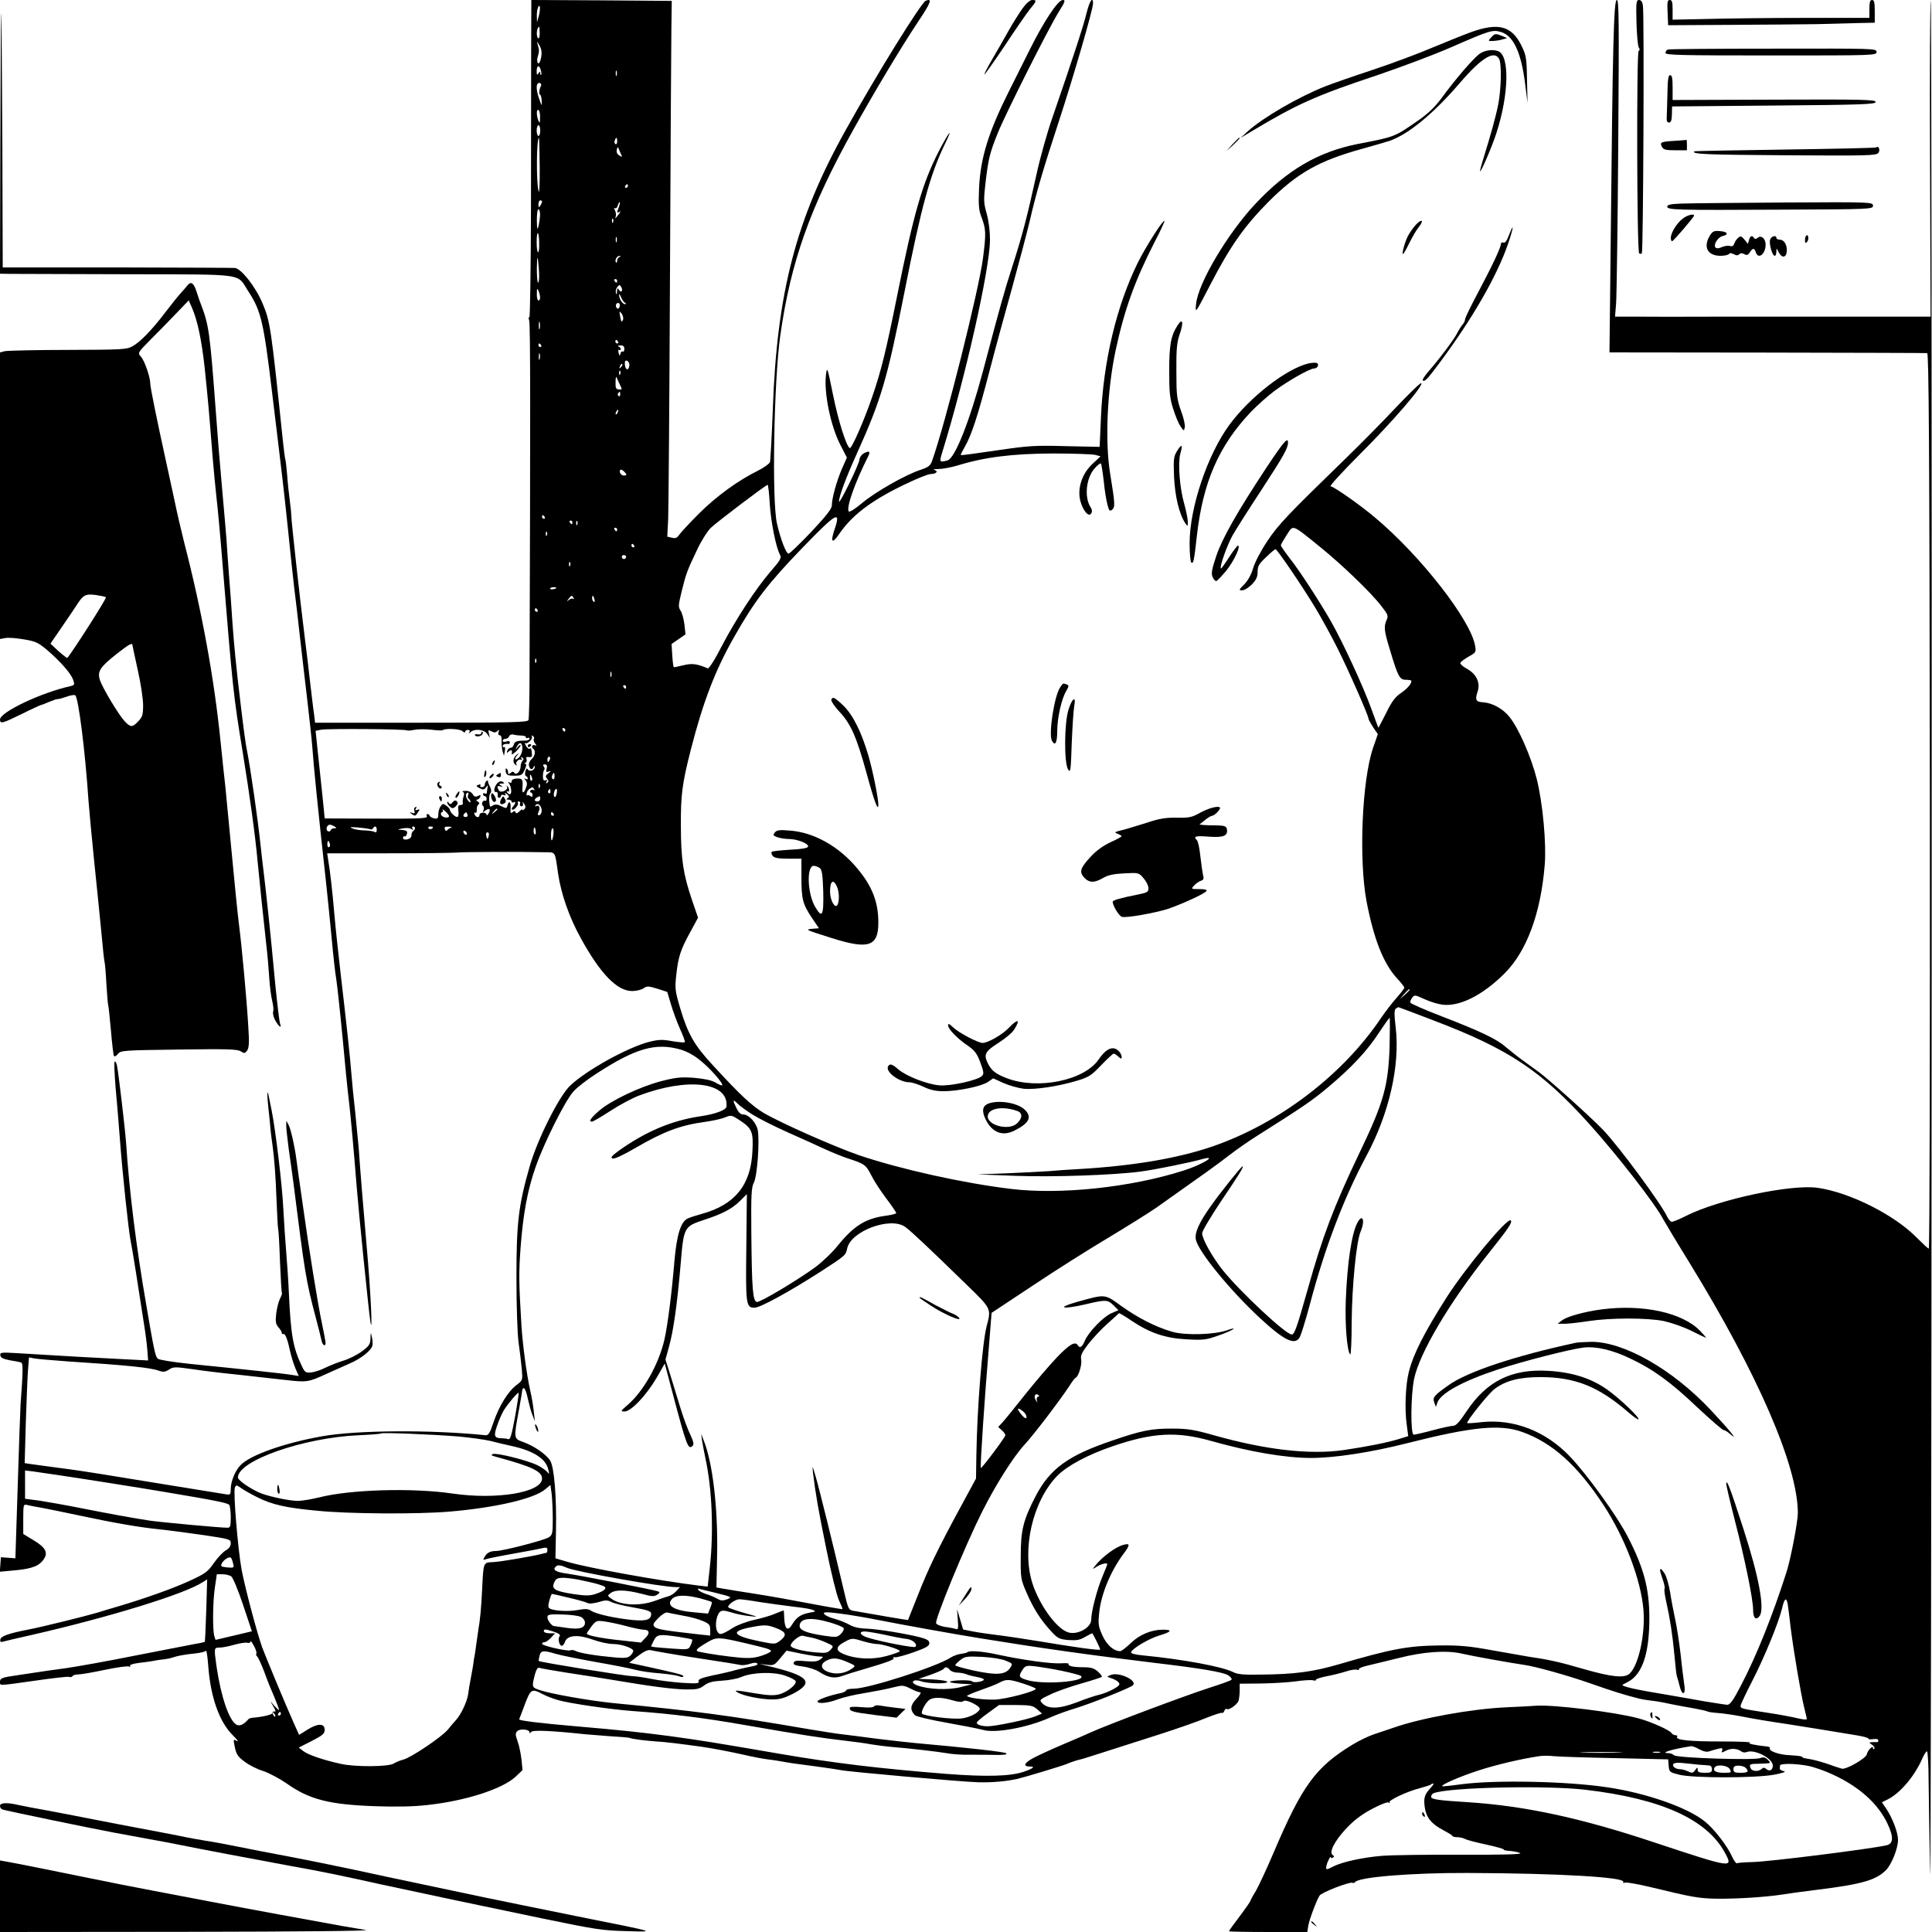 <?xml version="1.0" standalone="no"?>
<!DOCTYPE svg PUBLIC "-//W3C//DTD SVG 20010904//EN"
 "http://www.w3.org/TR/2001/REC-SVG-20010904/DTD/svg10.dtd">
<svg version="1.0" xmlns="http://www.w3.org/2000/svg"
 width="1080pt" height="1080pt" viewBox="0 0 1080 1080"
 preserveAspectRatio="xMidYMid meet">
<g transform="translate(0,1080) scale(0.1,-0.1)"
fill="#000000" stroke="none">
<path d="M2 10038 l-2 -768 58 -1 c31 0 325 -1 653 -2 682 -2 609 8 680 -100
68 -105 83 -169 129 -553 63 -518 69 -574 90 -774 11 -113 27 -257 34 -320 8
-63 22 -182 31 -265 9 -82 28 -241 41 -353 13 -112 27 -238 30 -280 8 -109 27
-305 79 -777 8 -77 22 -212 30 -300 8 -88 19 -187 25 -220 5 -33 21 -179 35
-325 13 -146 29 -303 35 -350 9 -73 28 -282 44 -485 10 -129 67 -693 76 -750
15 -100 2 170 -20 415 -20 228 -36 423 -45 555 -4 44 -13 136 -20 205 -8 69
-17 159 -20 200 -7 94 -29 296 -60 560 -13 113 -29 261 -35 330 -10 120 -24
249 -36 317 l-5 33 338 0 c186 0 358 2 383 4 41 4 356 5 493 2 65 -1 58 10 77
-121 17 -114 63 -245 127 -360 110 -200 203 -295 287 -295 23 0 51 7 63 15 20
14 27 13 78 -2 l55 -18 21 -70 c11 -38 34 -100 51 -138 17 -37 29 -70 26 -73
-3 -3 -35 0 -71 6 -54 10 -76 9 -128 -4 -120 -31 -347 -156 -441 -244 -62 -58
-184 -301 -227 -452 -63 -220 -74 -317 -74 -620 0 -163 5 -312 12 -365 7 -49
15 -117 18 -150 5 -60 5 -61 -29 -87 -48 -36 -98 -117 -129 -208 -20 -61 -29
-75 -45 -73 -302 31 -719 29 -914 -6 -210 -37 -405 -106 -457 -163 -29 -31
-53 -90 -53 -131 0 -30 -3 -34 -22 -31 -13 2 -149 24 -303 49 -154 25 -334 54
-400 65 -66 11 -174 27 -240 35 -66 9 -135 18 -154 21 l-33 5 6 217 c4 119 9
252 12 295 l6 79 32 -6 c17 -3 99 -10 181 -16 339 -22 465 -35 512 -52 26 -9
36 -8 58 6 24 16 33 16 133 2 59 -9 175 -23 257 -31 83 -9 200 -22 260 -29
120 -14 128 -13 230 34 39 17 97 43 130 58 63 27 121 73 127 101 2 9 1 30 -3
46 -6 29 -7 29 -8 -7 -1 -33 -7 -42 -49 -73 -26 -19 -72 -42 -102 -51 -30 -9
-75 -27 -100 -39 -25 -13 -61 -25 -80 -27 -31 -3 -36 1 -51 32 -51 106 -63
174 -74 410 -3 69 -10 172 -15 230 -5 58 -12 166 -16 240 -6 131 -43 439 -65
550 -6 30 -13 66 -16 79 -10 54 -11 9 -2 -69 5 -47 10 -92 10 -100 0 -8 6 -60
14 -115 8 -55 17 -179 20 -275 4 -96 8 -177 10 -180 2 -3 7 -84 10 -180 4 -96
9 -177 11 -179 2 -2 -3 -16 -11 -31 -8 -16 -17 -53 -21 -83 -5 -44 -3 -58 12
-76 11 -12 19 -26 19 -31 0 -6 4 -9 9 -7 11 3 24 -31 38 -98 6 -27 19 -69 29
-93 l19 -44 -37 6 c-39 7 -284 33 -573 62 -93 10 -171 22 -178 29 -14 13 -21
46 -66 310 -54 313 -93 622 -111 895 -6 82 -42 389 -51 433 -3 15 -9 25 -13
23 -4 -3 -1 -67 5 -143 7 -76 18 -205 24 -288 15 -200 48 -508 60 -570 10 -47
42 -252 75 -467 9 -53 17 -121 19 -150 l4 -53 -137 7 c-128 6 -389 21 -599 34
-87 5 -93 4 -90 -13 2 -13 17 -20 53 -27 28 -4 56 -10 62 -12 13 -3 12 -45 -2
-234 -2 -30 -9 -236 -16 -458 l-13 -403 -41 3 -40 3 -3 -41 -3 -40 87 8 c95 9
135 25 160 64 24 36 7 65 -60 105 l-56 34 0 83 c0 82 1 84 22 79 13 -3 52 -11
88 -17 36 -7 126 -25 200 -41 202 -43 334 -66 450 -78 58 -6 171 -21 253 -33
141 -21 147 -23 147 -45 0 -16 -10 -30 -28 -40 -16 -9 -46 -41 -67 -71 -33
-48 -48 -59 -133 -98 -93 -43 -247 -98 -402 -144 -41 -12 -95 -28 -120 -36
-64 -19 -315 -81 -380 -93 -109 -21 -155 -37 -158 -55 -3 -13 1 -17 15 -13 10
3 81 20 158 37 437 100 860 230 959 296 l24 15 -5 -173 c-3 -95 -7 -174 -8
-176 -1 -1 -24 -7 -51 -11 -27 -5 -175 -34 -329 -64 -154 -31 -332 -63 -395
-72 -63 -8 -142 -20 -175 -25 -33 -5 -78 -12 -100 -15 -84 -12 -95 -16 -95
-36 0 -23 -15 -24 197 6 97 14 182 24 190 21 7 -3 15 -1 18 4 4 6 19 10 34 10
16 0 83 12 150 26 67 14 126 22 133 18 6 -4 8 -3 5 3 -4 7 16 13 56 18 34 4
71 9 82 12 11 2 34 6 50 7 17 2 37 6 45 9 28 10 75 19 130 24 30 3 58 10 61
15 4 5 9 -32 13 -84 13 -177 63 -316 139 -390 23 -23 33 -36 21 -30 -20 11
-21 10 -11 -36 8 -39 17 -53 56 -81 25 -19 71 -42 102 -51 30 -10 88 -40 129
-68 129 -92 240 -120 501 -129 114 -4 215 -2 290 7 211 23 416 89 490 157 l40
38 -6 60 c-4 33 -13 79 -22 102 -12 34 -13 44 -2 55 14 16 69 12 69 -6 0 -7 3
-6 9 2 7 12 109 8 306 -13 22 -2 85 -7 140 -11 55 -3 102 -7 105 -9 9 -6 92
-16 150 -20 45 -2 141 -14 255 -30 57 -8 160 -28 236 -45 47 -11 105 -22 130
-25 24 -3 55 -7 69 -10 48 -9 87 -15 206 -30 65 -9 126 -18 134 -20 28 -8 680
-66 768 -68 81 -2 156 5 220 19 36 8 252 73 277 84 20 9 60 22 80 26 10 2 46
14 428 136 103 33 224 75 268 94 45 18 85 31 89 29 5 -3 11 2 14 11 4 9 9 14
13 11 10 -11 61 25 67 47 3 12 6 37 6 57 l0 37 118 1 c64 1 152 6 195 12 42 6
86 9 97 6 11 -3 18 -2 16 2 -3 4 23 13 57 20 34 6 84 19 110 27 26 9 55 13 63
10 8 -3 13 -2 10 3 -3 4 20 14 52 21 31 7 107 26 169 41 141 36 269 45 355 25
60 -14 279 -53 343 -62 66 -9 243 -58 377 -105 125 -44 193 -65 273 -85 11 -3
38 -7 60 -10 22 -2 72 -10 110 -19 39 -8 99 -19 135 -25 36 -7 69 -14 74 -17
4 -3 32 -7 60 -9 28 -2 85 -10 126 -18 76 -15 147 -27 275 -46 78 -12 286 -46
382 -62 34 -6 61 -14 58 -18 -2 -3 9 -4 26 -2 17 3 29 0 29 -7 0 -6 -3 -10 -7
-10 -5 1 -17 1 -27 0 -20 -1 -20 -1 0 -15 10 -8 16 -18 11 -22 -4 -4 -7 -2 -7
5 0 17 -31 -15 -34 -35 -3 -22 -115 -87 -140 -81 -12 3 -48 15 -81 27 -33 11
-79 24 -102 27 -24 3 -41 8 -39 12 2 3 -27 7 -65 9 -65 2 -125 24 -115 41 2 3
-6 7 -17 8 -73 8 -110 16 -95 22 9 3 -63 6 -160 6 -179 0 -257 8 -247 26 4 5
-1 9 -9 9 -8 0 -19 6 -23 13 -11 16 -115 63 -183 81 -128 35 -470 77 -570 71
-25 -2 -101 -6 -170 -9 -195 -9 -477 -60 -630 -114 -30 -10 -80 -27 -110 -37
-30 -10 -84 -36 -120 -58 -205 -125 -280 -227 -439 -600 -39 -92 -85 -190
-101 -218 -17 -27 -30 -52 -30 -55 0 -3 -27 -42 -60 -86 -33 -43 -60 -81 -60
-84 0 -2 99 -4 219 -4 l219 0 5 33 c5 33 44 138 63 170 10 18 171 80 185 72 4
-3 10 -1 13 3 17 29 316 53 631 52 517 -2 886 -24 869 -51 -3 -5 2 -6 10 -3 8
3 70 -8 138 -24 244 -59 272 -64 377 -66 113 -1 270 9 361 23 30 5 116 17 190
26 253 31 336 54 392 110 32 32 68 122 68 170 0 41 -31 122 -65 173 l-25 37
34 17 c69 35 149 130 191 226 10 23 22 42 27 42 4 0 9 -75 9 -167 1 -93 5
-321 8 -508 4 -187 8 2092 9 5064 1 2972 -1 5401 -5 5397 -4 -3 -6 -402 -4
-886 l3 -880 -359 0 c-197 0 -547 0 -778 0 -231 -1 -467 -1 -524 0 l-103 0 6
73 c3 39 9 438 12 885 5 710 4 812 -8 812 -17 0 -23 -240 -34 -1342 l-7 -628
882 -1 c484 -1 887 -2 894 -3 9 -1 13 -510 15 -2503 1 -1377 -1 -2503 -6
-2503 -4 0 -34 28 -67 61 -125 128 -374 253 -554 279 -150 21 -550 -64 -734
-156 -37 -19 -74 -34 -81 -34 -7 0 -18 12 -25 26 -34 74 -270 394 -360 488
-68 71 -301 280 -356 321 -22 16 -65 47 -95 69 -30 22 -72 56 -94 74 -48 43
-140 87 -358 171 -94 36 -173 71 -174 76 -2 6 3 18 10 28 13 16 16 16 68 -8
30 -14 75 -28 100 -31 96 -13 226 52 349 175 123 123 202 335 224 606 10 118
-11 348 -45 482 -31 122 -100 280 -151 344 -36 46 -95 79 -147 83 -42 2 -48
13 -32 60 16 49 -6 97 -59 127 -23 12 -40 28 -38 33 2 6 23 22 46 35 41 23 43
25 37 60 -23 143 -305 505 -561 719 -82 69 -218 165 -247 174 -6 2 68 83 164
179 177 176 357 384 343 397 -4 4 -66 -56 -139 -133 -72 -77 -203 -210 -291
-295 -314 -305 -371 -364 -432 -457 -35 -52 -68 -116 -78 -149 -11 -37 -29
-70 -50 -91 -31 -31 -31 -33 -11 -33 12 0 36 15 54 33 24 25 32 42 32 70 0 31
7 45 47 82 26 25 49 45 53 45 9 0 156 -216 227 -335 33 -55 87 -154 120 -220
61 -121 173 -376 173 -393 0 -5 12 -26 26 -48 l26 -38 -26 -75 c-63 -182 -81
-626 -37 -860 41 -213 95 -349 172 -432 22 -23 39 -46 39 -50 0 -5 -20 -31
-44 -58 -25 -28 -64 -79 -87 -113 -214 -318 -569 -588 -939 -716 -195 -67
-441 -109 -745 -127 -55 -3 -133 -8 -174 -12 -41 -3 -146 -8 -235 -12 l-161
-6 210 -8 c213 -8 553 4 702 24 77 10 275 50 342 69 94 26 3 -30 -104 -64
-295 -94 -689 -136 -965 -102 -267 32 -616 110 -845 187 -134 46 -438 180
-535 237 -66 39 -133 101 -286 268 -104 112 -140 176 -183 322 -27 92 -29 107
-21 179 11 104 24 143 77 240 l45 83 -35 102 c-48 142 -61 227 -61 413 -1 170
7 234 55 422 69 270 138 450 246 638 111 195 185 292 374 488 197 204 222 218
183 104 -23 -69 -12 -79 27 -22 71 104 176 184 354 271 72 35 142 64 157 64
31 0 46 16 21 23 -10 3 0 5 22 5 22 0 71 9 108 20 152 47 308 66 532 67 116 0
223 -4 238 -8 l29 -8 -45 -42 c-59 -55 -86 -138 -68 -207 15 -56 47 -93 61
-70 6 10 5 22 -4 35 -36 56 -25 164 24 218 16 18 31 29 34 26 3 -3 10 -48 16
-100 5 -52 15 -111 21 -132 9 -33 12 -37 26 -26 17 15 16 33 -11 199 -30 182
-17 469 30 690 49 229 108 391 216 603 34 64 59 119 57 122 -8 7 -104 -144
-147 -230 -120 -242 -195 -554 -208 -873 l-7 -160 -191 4 c-174 5 -208 2 -386
-24 -107 -16 -197 -28 -199 -26 -2 2 8 22 22 46 38 66 73 173 138 423 33 127
91 340 129 475 37 135 80 297 95 360 39 169 77 297 165 565 80 244 190 622
190 656 0 43 -19 14 -36 -53 -16 -68 -74 -246 -192 -588 -28 -80 -67 -219 -87
-310 -55 -250 -82 -351 -136 -519 -46 -142 -66 -215 -163 -581 -76 -286 -158
-493 -200 -504 -44 -12 -46 -9 -30 42 131 424 265 1021 268 1187 0 52 -6 104
-18 149 -18 63 -18 77 -7 175 16 133 23 164 68 276 41 103 279 577 341 678 36
57 39 67 23 67 -27 0 -106 -119 -186 -280 -37 -74 -89 -178 -115 -230 -114
-228 -159 -371 -167 -540 -4 -94 -2 -123 12 -160 27 -72 28 -91 10 -232 -23
-180 -212 -932 -285 -1135 -9 -26 -21 -35 -63 -49 -84 -27 -254 -124 -328
-186 -39 -33 -71 -53 -75 -47 -14 23 35 161 108 306 15 29 8 35 -21 20 -14 -7
-25 -22 -27 -37 -2 -27 -113 -253 -114 -234 -1 27 38 132 100 269 136 302 168
410 265 898 94 479 145 664 227 832 50 103 22 68 -36 -44 -91 -179 -139 -346
-231 -804 -62 -309 -90 -422 -139 -564 -44 -130 -116 -294 -126 -288 -20 12
-64 153 -94 300 -31 154 -33 158 -39 109 -12 -100 26 -285 80 -390 l37 -72
-27 -61 c-30 -69 -57 -166 -57 -205 0 -20 -29 -57 -115 -149 -64 -67 -121
-122 -127 -122 -14 0 -45 81 -65 169 -29 127 -17 793 18 1046 58 414 167 721
409 1155 116 209 272 469 363 605 71 106 80 131 42 116 -25 -9 -282 -424 -451
-729 -274 -492 -381 -902 -404 -1552 -6 -154 -13 -288 -16 -298 -3 -9 -33 -31
-67 -48 -113 -56 -231 -142 -328 -238 -53 -53 -103 -107 -112 -120 -12 -18
-21 -22 -41 -17 l-26 6 5 98 c2 53 7 662 10 1352 3 690 7 1320 8 1400 l2 145
-392 3 -393 2 -1 -282 c0 -156 -1 -556 -1 -890 -1 -334 -5 -605 -9 -602 -5 3
-5 -5 -1 -18 7 -19 7 -575 2 -1966 0 -139 -3 -259 -6 -267 -5 -13 -86 -15
-599 -15 l-594 0 -5 43 c-7 47 -12 95 -26 212 -5 44 -15 134 -24 200 -30 238
-79 684 -78 705 0 8 -3 44 -8 80 -5 36 -12 101 -15 145 -4 44 -8 82 -10 86 -2
3 -9 55 -15 115 -65 625 -70 658 -113 759 -38 91 -118 193 -154 197 -10 1
-306 2 -658 3 l-640 0 -2 665 c-2 366 -4 703 -6 750 -2 47 -4 -260 -5 -682z
m3009 670 l-9 -33 -1 32 c-1 17 2 40 6 50 12 30 16 -9 4 -49z m6 -93 c0 -19
-3 -32 -8 -29 -14 9 -9 64 6 64 0 0 1 -16 2 -35z m8 -136 c-4 -22 -11 -36 -17
-33 -5 3 -7 18 -3 33 10 34 10 41 1 71 -6 23 -6 23 9 -3 12 -20 15 -40 10 -68z
m-2 -71 c4 -12 4 -24 2 -27 -3 -2 -5 2 -5 10 0 11 -2 11 -10 -1 -8 -12 -10 -9
-10 13 0 32 15 36 23 5z m424 -30 c-3 -7 -5 -2 -5 12 0 14 2 19 5 13 2 -7 2
-19 0 -25z m-424 -61 c-9 -15 -12 -47 -3 -47 3 0 7 -15 8 -32 1 -33 1 -33 -13
7 -16 43 -19 78 -9 88 11 10 25 -3 17 -16z m-4 -175 c0 -30 -2 -33 -9 -17 -12
28 -12 67 0 60 6 -3 10 -23 9 -43z m1 -72 c0 -16 -4 -30 -10 -30 -5 0 -10 14
-10 30 0 17 5 30 10 30 6 0 10 -13 10 -30z m-3 -203 c1 -89 -2 -151 -6 -137
-14 48 -12 300 2 300 1 0 3 -73 4 -163z m433 142 c0 -11 -4 -18 -10 -14 -5 3
-7 12 -3 20 7 21 13 19 13 -6z m22 -72 c8 -16 7 -16 -10 -6 -13 8 -17 19 -14
33 4 15 7 16 10 6 3 -8 9 -23 14 -33z m38 -177 c0 -5 -5 -10 -11 -10 -5 0 -7
5 -4 10 3 6 8 10 11 10 2 0 4 -4 4 -10z m-480 -87 c0 -5 -5 -15 -10 -23 -8
-12 -10 -11 -10 8 0 12 5 22 10 22 6 0 10 -3 10 -7z m430 -29 c-13 -33 -13
-37 3 -28 7 5 7 1 -3 -12 -22 -29 -23 -30 -18 -14 3 8 1 23 -4 34 -7 12 -7 16
0 12 5 -3 12 3 15 14 3 11 8 20 11 20 3 0 1 -12 -4 -26z m-441 -46 c-1 -18 -5
-46 -9 -63 -6 -24 -8 -17 -9 33 0 35 3 62 9 62 6 0 9 -15 9 -32z m408 -40 c-3
-8 -6 -5 -6 6 -1 11 2 17 5 13 3 -3 4 -12 1 -19z m-413 -118 c1 -28 -2 -50 -6
-50 -5 0 -8 26 -8 57 0 31 3 53 7 50 4 -4 7 -30 7 -57z m433 8 c-3 -7 -5 -2
-5 12 0 14 2 19 5 13 2 -7 2 -19 0 -25z m-434 -165 c2 -35 0 -63 -5 -63 -4 0
-7 35 -7 78 1 85 6 80 12 -15z m450 80 c-7 -2 -13 -12 -13 -20 0 -9 -3 -14 -6
-10 -10 10 4 37 18 36 10 0 10 -2 1 -6z m-13 -133 c0 -5 -2 -10 -4 -10 -3 0
-8 5 -11 10 -3 6 -1 10 4 10 6 0 11 -4 11 -10z m25 -58 c-3 -4 -10 0 -15 8 -8
12 -10 10 -11 -10 -1 -18 -3 -20 -6 -7 -3 10 1 25 8 33 11 14 14 13 22 -1 5
-9 6 -19 2 -23z m-456 -34 c1 -10 -3 -18 -9 -18 -5 0 -10 17 -9 38 0 30 2 33
9 17 5 -11 9 -28 9 -37z m474 -30 c9 -6 9 -8 0 -8 -14 0 -33 32 -32 52 0 7 5
2 10 -12 6 -13 15 -28 22 -32z m-30 -24 c-4 -10 -9 -12 -15 -6 -12 12 -1 35
12 27 5 -3 6 -13 3 -21z m20 -70 c-7 -19 -11 -15 -17 21 -5 27 -4 28 9 12 7
-11 11 -25 8 -33z m-466 -51 c-3 -10 -5 -2 -5 17 0 19 2 27 5 18 2 -10 2 -26
0 -35z m438 -73 c3 -5 1 -10 -4 -10 -6 0 -11 5 -11 10 0 6 2 10 4 10 3 0 8 -4
11 -10z m-430 -20 c3 -5 1 -10 -4 -10 -6 0 -11 5 -11 10 0 6 2 10 4 10 3 0 8
-4 11 -10z m465 -21 c0 -11 -4 -18 -9 -14 -5 3 -11 -3 -13 -12 -3 -15 -5 -14
-10 5 -3 12 -2 20 3 16 5 -3 9 -1 9 5 0 5 -6 12 -12 14 -7 3 -3 6 10 6 16 1
22 -5 22 -20z m-473 -56 c-3 -10 -5 -4 -5 12 0 17 2 24 5 18 2 -7 2 -21 0 -30z
m501 -37 c-4 -30 -22 -26 -25 6 -1 20 2 25 13 21 8 -3 14 -15 12 -27z m-47 -9
c-10 -9 -11 -8 -5 6 3 10 9 15 12 12 3 -3 0 -11 -7 -18z m-4 -39 c-3 -8 -6 -5
-6 6 -1 11 2 17 5 13 3 -3 4 -12 1 -19z m-1 -60 c13 -25 12 -27 -6 -25 -17 1
-20 8 -19 42 0 22 3 33 6 25 3 -8 12 -27 19 -42z m1 -53 c0 -8 -4 -12 -9 -9
-5 3 -6 10 -3 15 9 13 12 11 12 -6z m-14 -100 c-3 -9 -8 -14 -10 -11 -3 3 -2
9 2 15 9 16 15 13 8 -4z m39 -353 c-16 -4 -34 17 -25 31 3 4 13 0 23 -10 14
-15 15 -19 2 -21z m811 -159 c7 -103 34 -240 57 -284 10 -17 3 -30 -51 -92
-83 -96 -193 -264 -275 -420 -38 -75 -71 -126 -78 -123 -60 26 -89 29 -137 17
-28 -7 -52 -12 -53 -10 -2 2 -6 32 -8 66 l-4 63 39 27 39 27 -6 55 c-4 31 -13
66 -22 78 -13 21 -12 31 6 105 25 102 32 120 86 233 23 50 58 105 77 124 37
35 308 240 318 241 3 0 9 -48 12 -107z m-1258 -73 c3 -5 1 -10 -4 -10 -6 0
-11 5 -11 10 0 6 2 10 4 10 3 0 8 -4 11 -10z m155 -30 c0 -5 -2 -10 -4 -10 -3
0 -8 5 -11 10 -3 6 -1 10 4 10 6 0 11 -4 11 -10z m27 -12 c-3 -8 -6 -5 -6 6
-1 11 2 17 5 13 3 -3 4 -12 1 -19z m4153 -126 c121 -98 283 -253 342 -330 37
-47 40 -55 29 -78 -16 -37 -14 -59 18 -164 46 -154 55 -170 90 -170 17 0 31
-3 31 -6 0 -17 -23 -44 -60 -69 -31 -21 -51 -48 -82 -112 -23 -45 -42 -82 -43
-81 -1 2 -19 50 -40 108 -44 122 -158 369 -224 485 -62 109 -178 288 -235 359
-25 33 -46 63 -46 68 0 4 15 30 33 58 38 58 25 63 187 -68z m-3930 98 c0 -5
-2 -10 -4 -10 -3 0 -8 5 -11 10 -3 6 -1 10 4 10 6 0 11 -4 11 -10z m-393 -32
c-3 -8 -6 -5 -6 6 -1 11 2 17 5 13 3 -3 4 -12 1 -19z m488 -58 c3 -5 1 -10 -4
-10 -6 0 -11 5 -11 10 0 6 2 10 4 10 3 0 8 -4 11 -10z m-45 -61 c0 -15 -18
-19 -23 -6 -3 8 1 14 9 14 8 0 14 -4 14 -8z m-313 -51 c-3 -8 -6 -5 -6 6 -1
11 2 17 5 13 3 -3 4 -12 1 -19z m-77 -123 c0 -7 -30 -13 -34 -7 -3 4 4 9 15 9
10 1 19 0 19 -2z m96 -57 c4 -7 4 -10 -1 -6 -4 4 -15 2 -24 -5 -14 -11 -14
-10 -2 6 16 20 18 21 27 5z m117 -8 c3 -11 1 -18 -4 -14 -5 3 -9 12 -9 20 0
20 7 17 13 -6z m-318 -60 c3 -5 1 -10 -4 -10 -6 0 -11 5 -11 10 0 6 2 10 4 10
3 0 8 -4 11 -10z m-8 -292 c-3 -8 -6 -5 -6 6 -1 11 2 17 5 13 3 -3 4 -12 1
-19z m420 -80 c-3 -7 -5 -2 -5 12 0 14 2 19 5 13 2 -7 2 -19 0 -25z m83 -58
c0 -5 -2 -10 -4 -10 -3 0 -8 5 -11 10 -3 6 -1 10 4 10 6 0 11 -4 11 -10z
m-1224 -243 c3 -2 20 -1 39 3 19 4 62 5 95 1 33 -4 62 -5 64 -3 13 12 98 8
111 -5 8 -8 15 -10 15 -4 0 6 7 11 16 11 9 0 12 -5 8 -12 -6 -10 -4 -10 7 0
22 20 75 15 92 -10 l16 -23 -6 24 c-5 21 -4 22 14 13 15 -8 23 -8 33 1 10 10
12 8 7 -5 -4 -11 -1 -18 6 -18 8 0 12 -11 11 -30 -1 -17 1 -43 5 -58 l8 -27 5
27 c3 15 1 25 -3 22 -5 -3 -9 0 -9 5 0 10 14 15 33 12 4 0 7 4 7 10 0 6 -9 8
-20 4 -11 -4 -20 -2 -20 4 0 6 7 11 15 11 9 0 18 6 21 14 4 9 14 13 27 9 12
-3 32 -5 45 -5 12 0 22 -4 22 -10 0 -5 5 -6 10 -3 6 3 10 1 10 -4 0 -6 -10
-11 -22 -11 -48 0 -61 -4 -66 -22 -2 -10 -10 -18 -17 -18 -7 0 -16 -7 -19 -16
-5 -14 -4 -15 9 -4 14 12 20 7 15 -15 -1 -5 10 1 24 14 14 14 26 29 26 35 0 5
-7 1 -16 -10 -14 -18 -15 -18 -4 4 6 12 15 20 21 17 16 -11 10 -61 -11 -80
-22 -20 -28 -8 -7 15 10 12 9 12 -5 1 -21 -16 -24 -47 -5 -57 6 -4 9 -4 5 1
-11 11 12 36 25 28 6 -4 7 -1 2 7 -6 9 -4 11 4 5 9 -5 10 -10 2 -18 -6 -6 -11
-21 -11 -33 0 -26 -25 -50 -35 -34 -5 8 -11 8 -21 -1 -11 -9 -14 -8 -14 4 0 9
-4 18 -9 21 -4 3 -6 -5 -4 -17 4 -20 11 -23 48 -23 39 0 44 3 58 33 10 22 11
33 3 34 -7 0 -7 2 1 5 7 3 9 12 6 20 -4 11 0 15 13 12 11 -2 19 3 18 10 -3 38
-5 43 -13 37 -6 -3 -15 5 -22 17 -6 13 -8 20 -4 15 11 -10 46 23 38 36 -3 6
-1 7 6 3 6 -4 9 -12 5 -17 -3 -5 0 -17 8 -26 8 -10 8 -14 1 -10 -6 4 -14 3
-17 -2 -4 -5 -2 -12 4 -16 16 -10 12 -40 -9 -59 -11 -10 -17 -25 -14 -37 6
-22 19 -25 26 -6 4 9 6 9 6 -1 1 -18 -29 -28 -39 -13 -5 9 -9 5 -13 -11 -4
-12 -2 -24 3 -26 6 -2 10 -8 10 -13 0 -6 -6 -7 -12 -3 -10 6 -10 4 0 -8 9 -11
10 -23 2 -42 -12 -32 -22 -34 -20 -3 4 49 1 56 -30 55 -19 -1 -30 -6 -30 -15
0 -9 -5 -11 -12 -7 -10 6 -10 4 -2 -7 13 -17 16 -59 4 -59 -5 0 -12 5 -16 12
-4 6 -3 8 4 4 12 -7 10 20 -3 31 -4 4 -5 3 -1 -4 10 -18 -34 -39 -45 -22 -13
22 -11 29 9 23 14 -5 15 -4 2 5 -13 9 -12 11 5 11 16 0 17 2 6 9 -9 6 -20 4
-30 -6 -19 -20 -25 -54 -8 -50 6 1 11 -6 9 -15 -2 -10 2 -18 8 -18 5 0 10 5
10 11 0 6 7 8 16 5 10 -4 13 -2 8 7 -5 7 -1 7 10 -2 13 -11 14 -16 4 -22 -10
-7 -9 -9 5 -9 9 0 17 -5 17 -11 0 -5 5 -7 10 -4 14 9 13 -8 -2 -23 -6 -6 -9
-14 -6 -17 8 -9 39 25 33 36 -4 5 -1 9 5 9 7 0 10 -6 7 -13 -3 -8 1 -14 8 -14
7 0 11 7 8 16 -3 11 -1 10 7 -2 9 -14 9 -22 1 -30 -6 -6 -11 -8 -11 -3 0 4 -8
0 -17 -10 -12 -11 -18 -13 -21 -5 -3 9 -8 9 -17 1 -10 -9 -13 -4 -11 20 3 36
-9 49 -17 19 -5 -19 -7 -19 -34 -6 -20 11 -34 12 -46 6 -9 -6 -17 -9 -18 -7
-7 31 -6 65 2 74 7 9 6 20 -2 36 -7 13 -12 27 -11 31 1 5 -2 6 -8 2 -5 -3 -10
-13 -10 -21 0 -8 -7 -14 -16 -14 -8 0 -12 4 -9 10 4 6 -1 7 -11 3 -14 -5 -13
-8 7 -19 20 -10 25 -9 36 5 10 14 11 14 8 -4 -2 -11 -4 -24 -4 -28 -1 -5 -5
-5 -11 -2 -5 3 -10 1 -10 -4 0 -6 5 -11 10 -11 6 0 10 -7 10 -16 0 -8 -4 -13
-9 -10 -5 3 -11 -1 -15 -9 -3 -8 -1 -17 4 -20 5 -3 6 -13 3 -23 -6 -15 -5 -15
10 -3 22 17 32 8 18 -16 -6 -10 -11 -13 -11 -8 0 17 -40 16 -40 -1 0 -18 -22
-14 -28 6 -3 7 0 10 5 7 5 -3 9 4 8 16 -1 12 3 25 9 30 8 5 6 10 -4 17 -8 5
-10 10 -4 10 7 0 14 7 18 15 4 12 2 13 -12 6 -14 -7 -21 -5 -30 10 -8 12 -23
19 -40 18 -15 0 -22 -3 -15 -5 8 -4 9 -13 4 -27 -4 -12 -6 -28 -4 -34 3 -7 -3
-13 -12 -13 -14 0 -16 -7 -13 -30 3 -17 1 -33 -4 -36 -9 -6 -43 24 -43 39 0 5
-9 15 -20 23 -18 13 -21 13 -32 -3 -7 -9 -13 -29 -13 -44 0 -23 -4 -27 -22
-24 -13 3 -24 9 -26 15 -2 5 -8 10 -13 10 -4 0 -6 -6 -3 -14 4 -11 -44 -13
-283 -12 l-288 1 -12 120 c-7 66 -19 176 -26 245 l-13 125 31 6 c36 7 474 4
481 -4z m884 3 c0 -5 -2 -10 -4 -10 -3 0 -8 5 -11 10 -3 6 -1 10 4 10 6 0 11
-4 11 -10z m-86 -165 c-4 -8 -8 -15 -10 -15 -2 0 -4 7 -4 15 0 8 4 15 10 15 5
0 7 -7 4 -15z m-18 -51 c-5 -19 -3 -22 11 -17 15 5 15 3 -2 -10 -16 -12 -17
-18 -7 -30 10 -12 10 -17 1 -23 -8 -5 -9 -3 -4 6 6 9 4 12 -6 8 -10 -4 -14 3
-14 22 0 16 3 32 7 36 4 4 3 12 -2 19 -7 8 -5 12 6 12 11 0 14 -7 10 -23z m44
-45 c0 -11 -4 -18 -10 -14 -5 3 -7 12 -3 20 7 21 13 19 13 -6z m-127 -4 c4 -8
3 -16 -1 -19 -4 -3 -9 4 -9 15 -2 23 3 25 10 4z m44 -57 c-3 -8 -6 -5 -6 6 -1
11 2 17 5 13 3 -3 4 -12 1 -19z m-31 -10 c4 -6 3 -8 -4 -4 -6 3 -13 2 -17 -4
-3 -5 -2 -10 3 -10 5 0 9 -7 9 -15 0 -10 -4 -12 -12 -5 -7 5 -14 7 -18 4 -3
-3 -4 2 -3 11 1 9 9 21 17 26 18 11 16 11 25 -3z m91 -13 c0 -8 -4 -12 -9 -9
-5 3 -6 10 -3 15 9 13 12 11 12 -6z m35 -10 c-2 -14 -8 -23 -12 -20 -10 6 -1
45 10 45 4 0 5 -11 2 -25z m-495 -10 c-4 -8 -2 -17 3 -20 6 -4 10 -11 10 -18
0 -6 -7 -1 -16 11 -8 12 -12 27 -9 32 9 15 18 12 12 -5z m403 -20 c0 -8 -7
-15 -15 -15 -26 0 -18 20 13 29 1 1 2 -6 2 -14z m8 -69 c-1 -13 -8 -23 -15
-23 -8 0 -9 5 -2 19 11 21 3 42 -13 32 -7 -4 -8 -2 -4 5 12 18 36 -6 34 -33z
m-518 -28 c0 -14 -38 -9 -44 7 -3 8 -1 15 5 15 6 0 7 6 3 13 -4 6 2 3 14 -7
12 -11 22 -23 22 -28z m270 38 c0 -2 -8 -10 -17 -17 -16 -13 -17 -12 -4 4 13
16 21 21 21 13z m-167 -29 c3 -8 -1 -14 -9 -14 -15 0 -18 9 -7 20 9 9 10 9 16
-6z m482 3 c3 -5 1 -10 -4 -10 -6 0 -11 5 -11 10 0 6 2 10 4 10 3 0 8 -4 11
-10z m-1225 -70 c13 -8 13 -10 -2 -10 -9 0 -18 -5 -20 -12 -2 -6 -9 -8 -16 -4
-13 8 -5 36 12 36 6 0 18 -5 26 -10z m202 -16 c4 -2 9 0 13 6 10 16 21 12 21
-9 0 -12 -4 -17 -11 -12 -5 4 -30 8 -55 9 -25 0 -56 5 -70 11 -19 8 -11 9 35
5 33 -3 63 -8 67 -10z m234 4 c-4 6 -2 12 3 12 14 0 14 -17 1 -25 -5 -3 -10
-14 -10 -24 0 -12 -9 -20 -23 -23 -15 -3 -24 0 -24 8 0 7 4 11 8 9 9 -6 20 21
12 29 -4 3 -18 7 -32 7 -21 1 -19 3 9 8 20 4 41 3 49 -3 11 -8 13 -8 7 2z
m114 8 c0 -11 -19 -15 -25 -6 -3 5 1 10 9 10 9 0 16 -2 16 -4z m100 -3 c-8 -3
-18 -10 -21 -15 -3 -5 -9 -3 -12 6 -5 12 0 16 21 15 16 0 21 -3 12 -6z m475
-23 c1 -10 -2 -17 -6 -14 -4 2 -7 13 -6 24 2 23 10 17 12 -10z m99 -12 c-6
-45 -14 -48 -14 -5 0 21 4 37 9 37 4 0 7 -14 5 -32z m-484 1 c0 -6 -4 -7 -10
-4 -5 3 -10 11 -10 16 0 6 5 7 10 4 6 -3 10 -11 10 -16z m122 -11 c-2 -10 -6
-18 -7 -18 -1 0 -5 8 -7 18 -3 11 0 19 7 19 7 0 10 -8 7 -19z m-889 -43 c4 -8
2 -17 -3 -20 -6 -4 -10 3 -10 14 0 25 6 27 13 6z m6037 -818 c0 -2 -12 -14
-27 -28 l-28 -24 24 28 c23 25 31 32 31 24z m133 -171 c421 -160 603 -281 873
-581 158 -176 369 -448 411 -530 9 -16 75 -127 148 -245 382 -622 605 -1136
605 -1398 0 -48 -40 -259 -64 -332 -76 -238 -167 -466 -254 -632 -44 -85 -61
-108 -77 -108 -11 1 -69 10 -130 20 -60 11 -153 27 -205 36 -172 28 -263 48
-249 57 2 1 18 9 34 18 77 43 115 160 115 353 0 167 -31 282 -122 458 -58 113
-228 348 -322 446 -136 143 -316 212 -496 192 -41 -5 -77 -7 -78 -5 -8 7 119
165 152 190 62 47 139 67 256 67 196 0 327 -53 494 -198 28 -24 52 -41 55 -38
9 8 -103 115 -173 165 -91 65 -197 98 -331 106 -206 12 -345 -58 -458 -228
-36 -55 -58 -79 -72 -79 -11 0 -63 -11 -115 -25 -52 -14 -101 -25 -107 -25
-19 0 -17 220 2 312 30 145 199 430 418 704 111 139 133 172 122 182 -18 18
-254 -267 -360 -433 -123 -194 -183 -311 -209 -412 -19 -72 -25 -213 -12 -299
l8 -62 -48 -15 c-68 -21 -178 -43 -313 -63 -191 -27 -435 1 -726 83 -109 31
-146 37 -230 37 -114 1 -173 -10 -335 -66 -250 -84 -352 -159 -432 -314 -68
-132 -82 -187 -82 -334 -1 -120 0 -128 32 -202 38 -88 77 -150 136 -215 39
-42 46 -46 99 -51 45 -3 63 0 92 17 20 11 38 21 40 21 4 0 45 -83 45 -91 0 -7
-150 14 -340 46 -80 13 -185 29 -235 35 -49 6 -113 15 -141 21 l-50 10 -17 57
-17 57 4 -58 c4 -46 2 -58 -8 -54 -8 3 -35 9 -61 12 -25 4 -49 13 -52 21 -8
21 163 436 256 621 76 152 176 310 238 377 54 59 193 241 250 327 15 24 31 46
36 47 16 7 36 74 31 101 -5 23 3 40 39 87 25 32 73 84 107 114 34 30 63 57 65
59 2 2 34 -17 72 -43 102 -68 188 -97 308 -103 90 -5 108 -3 175 21 41 14 79
31 85 37 5 5 -10 2 -35 -7 -69 -25 -233 -30 -306 -9 -92 26 -191 77 -284 143
-97 70 -87 69 -250 24 -119 -34 -81 -43 49 -13 113 27 123 26 156 -6 l27 -27
-39 -17 c-45 -19 -128 -105 -149 -154 -14 -35 -28 -44 -39 -25 -15 24 -47 5
-118 -69 -41 -43 -121 -137 -177 -207 -56 -71 -113 -141 -126 -155 l-24 -26
20 -18 c11 -10 20 -22 20 -28 0 -11 -133 -188 -137 -183 -5 4 22 406 44 664
l16 203 231 153 c127 85 316 204 420 266 103 62 225 138 270 169 273 193 339
240 406 292 41 32 109 79 150 105 258 163 315 201 405 277 131 110 219 204
284 305 30 45 56 82 59 82 2 0 2 -71 0 -157 -7 -224 -33 -316 -171 -603 -141
-295 -205 -464 -287 -758 -61 -216 -74 -252 -89 -252 -33 0 -287 237 -386 360
-58 73 -115 174 -115 206 0 12 47 91 103 175 105 155 132 199 123 199 -7 0
-117 -137 -176 -220 -68 -95 -93 -152 -85 -190 15 -68 193 -285 357 -437 136
-126 194 -154 222 -111 8 12 33 93 56 178 85 323 191 602 319 840 126 234 188
505 163 716 -9 76 -8 100 1 106 7 4 13 8 14 8 1 0 89 -33 196 -74z m-4212
-162 c38 -11 78 -32 115 -63 55 -44 129 -129 121 -138 -3 -2 -20 5 -38 16 -23
13 -63 21 -119 26 -72 5 -100 3 -185 -19 -118 -31 -281 -108 -347 -166 -46
-40 -59 -60 -39 -60 6 0 52 27 103 60 50 33 122 71 158 85 275 104 505 76 491
-61 -2 -19 -62 -42 -146 -54 -160 -24 -303 -84 -454 -191 -41 -30 -50 -40 -37
-45 10 -4 58 18 128 59 162 94 252 127 391 146 42 6 92 17 111 25 33 14 36 13
82 -17 68 -45 76 -64 70 -174 -9 -188 -98 -297 -281 -348 -33 -9 -70 -21 -82
-27 -38 -19 -60 -91 -73 -238 -15 -182 -38 -360 -56 -439 -32 -138 -118 -290
-206 -365 -40 -35 -41 -36 -16 -36 36 0 121 90 179 189 l45 79 43 -162 c81
-306 88 -323 114 -297 7 7 3 25 -15 63 -14 29 -38 94 -53 143 -15 50 -40 132
-56 183 l-29 92 20 73 c25 89 46 240 65 462 17 206 19 209 131 246 104 34 155
61 201 106 l38 38 -3 -297 c-4 -321 -2 -338 46 -338 32 0 194 89 370 202 139
90 140 91 148 130 22 98 244 179 325 119 32 -23 142 -127 341 -321 141 -137
140 -134 113 -235 -24 -94 -53 -459 -57 -720 l-2 -130 -84 -155 c-127 -234
-184 -351 -242 -500 -30 -74 -54 -136 -54 -136 -1 -1 -168 27 -302 51 -31 5
-32 7 -59 123 -55 235 -135 559 -155 627 -20 67 -20 68 -15 20 16 -127 28
-196 74 -423 27 -134 59 -263 71 -288 12 -25 21 -47 19 -49 -2 -1 -80 12 -174
30 -93 18 -233 43 -310 55 -77 12 -158 25 -180 29 l-40 7 4 194 c4 253 -25
501 -74 625 l-15 40 4 -35 c3 -19 12 -66 20 -105 37 -170 46 -408 24 -607
l-12 -107 -45 5 c-215 26 -624 99 -741 134 l-65 19 3 154 c4 188 -10 359 -33
393 -22 35 -90 81 -147 102 -57 20 -57 18 -28 176 11 60 20 113 20 118 0 4 4
8 9 8 5 0 15 -25 21 -56 7 -31 18 -73 26 -93 l14 -36 -6 55 c-3 30 -12 83 -20
117 -20 90 -42 253 -49 363 -15 244 -15 297 -5 434 14 189 39 325 85 455 47
134 165 370 211 420 19 22 77 67 129 100 217 141 329 173 466 135z m408 -366
c36 -22 123 -66 195 -98 72 -32 165 -74 206 -93 41 -19 98 -42 125 -51 99 -32
105 -37 135 -95 15 -31 53 -89 84 -130 31 -41 56 -78 56 -82 0 -4 -24 -10 -52
-14 -118 -15 -183 -55 -275 -168 -30 -38 -87 -92 -126 -121 -103 -75 -308
-197 -326 -194 -23 5 -28 71 -31 374 -2 225 0 266 14 293 19 35 33 233 22 293
-8 42 -50 88 -81 88 -15 0 -26 11 -38 35 -23 47 -21 53 6 26 12 -13 51 -41 86
-63z m-1330 -1688 c-18 -99 -27 -129 -37 -125 -8 3 -23 5 -35 5 -44 0 -49 12
-28 71 10 30 27 68 37 85 23 37 78 102 83 98 2 -2 -7 -62 -20 -134z m2924 113
c-7 -3 -10 -12 -7 -21 5 -15 4 -15 -6 1 -13 20 -4 41 13 30 8 -5 8 -8 0 -10z
m-68 -102 c10 -25 -4 -25 -24 0 -11 13 -20 27 -21 32 0 11 39 -16 45 -32z
m2775 -96 c169 -61 308 -186 455 -410 119 -182 208 -417 222 -584 11 -135 -27
-311 -78 -357 -29 -26 -99 -19 -256 26 -133 39 -196 53 -313 70 -30 5 -122 21
-205 36 -120 22 -176 27 -284 26 -183 -2 -271 -19 -569 -106 -141 -41 -242
-55 -427 -57 -105 -2 -136 1 -162 14 -58 30 -277 71 -501 93 -46 4 -72 11 -69
18 6 21 101 77 159 94 67 20 75 32 18 32 -64 0 -131 -28 -180 -76 -25 -24 -51
-44 -58 -44 -36 0 -75 34 -99 87 -22 48 -25 64 -19 122 10 108 63 237 140 340
33 44 33 55 -1 46 -45 -10 -125 -70 -163 -120 -15 -19 -15 -19 12 -2 24 15 58
23 58 13 0 -2 -13 -35 -29 -73 -30 -73 -61 -193 -61 -237 0 -43 -72 -85 -125
-72 -64 16 -161 146 -203 273 -62 190 0 461 138 603 55 56 170 118 311 166
223 76 357 83 546 30 219 -62 418 -96 563 -96 130 0 333 31 534 82 367 93 522
108 646 63z m-5947 -25 c65 -6 143 -17 175 -24 31 -8 88 -22 126 -30 120 -27
188 -71 201 -131 7 -26 6 -28 -6 -13 -8 9 -32 26 -54 37 -54 27 -224 70 -249
63 -16 -5 -9 -9 29 -19 187 -51 245 -78 245 -118 0 -78 -253 -120 -500 -84
-225 33 -573 23 -748 -22 -41 -10 -94 -19 -118 -19 -43 0 -150 22 -201 41 -54
20 -133 73 -133 90 0 94 368 223 675 236 66 3 122 7 125 10 6 6 285 -5 433
-17z m-2243 -215 c129 -19 459 -71 600 -95 293 -49 355 -62 362 -73 4 -7 8
-38 8 -69 0 -49 -3 -58 -17 -58 -34 -1 -378 31 -438 40 -91 14 -224 38 -385
70 -80 16 -182 34 -227 41 l-83 11 0 79 0 79 43 -5 c23 -4 85 -12 137 -20z
m1117 -124 c83 -42 162 -60 336 -76 177 -18 560 -20 739 -5 259 22 474 72 536
125 l29 24 7 -52 c3 -28 6 -91 6 -139 0 -80 -2 -89 -23 -102 -24 -16 -256 -76
-293 -76 -33 0 -53 -10 -65 -33 -10 -17 -9 -19 7 -13 11 4 80 18 154 31 74 13
147 27 163 31 21 5 27 3 27 -10 0 -9 -3 -16 -7 -17 -5 0 -15 -2 -23 -5 -50
-13 -229 -44 -271 -46 -59 -3 -56 3 -64 -153 -5 -104 -11 -169 -21 -225 -2
-14 -6 -45 -10 -70 -3 -25 -8 -56 -10 -70 -3 -14 -7 -36 -8 -50 -2 -14 -8 -50
-14 -80 -6 -30 -13 -71 -15 -90 -5 -40 -40 -115 -68 -145 -10 -11 -31 -35 -45
-53 -32 -40 -207 -158 -249 -168 -16 -4 -41 -14 -54 -22 -28 -19 -217 -20
-296 -2 -100 22 -183 51 -209 71 l-26 20 73 37 c60 31 72 41 72 62 0 37 -37
38 -95 2 l-48 -30 -31 69 c-44 98 -155 366 -175 419 -30 84 -95 330 -115 433
-21 114 -48 435 -38 461 6 16 9 16 36 -3 16 -12 56 -34 88 -50z m-134 -371 c6
-24 5 -25 -33 -22 -35 4 -38 6 -30 23 12 22 43 40 51 31 4 -4 9 -18 12 -32z
m1869 -25 c48 -21 530 -107 606 -107 l23 0 -21 -23 c-12 -13 -31 -25 -43 -28
-12 -3 -47 -15 -77 -26 -85 -31 -195 -25 -245 14 -20 15 -20 15 -1 30 26 20
85 18 171 -4 59 -16 73 -17 89 -5 15 10 16 14 5 18 -28 10 -436 89 -506 99
-67 9 -86 21 -66 40 10 11 29 8 65 -8z m-1879 -47 c9 -7 39 -79 66 -160 l49
-147 -101 -24 -102 -24 -7 21 c-10 35 -9 190 3 271 l11 75 32 0 c18 0 40 -6
49 -12z m1967 -24 c73 -16 76 -17 108 -28 31 -10 16 -28 -38 -46 -33 -11 -55
-11 -124 -1 -104 16 -125 28 -108 65 10 22 18 26 54 26 24 -1 72 -7 108 -16z
m740 -68 c92 -23 94 -24 65 -36 -24 -9 -35 -9 -55 3 -14 8 -42 20 -62 26 -21
7 -40 17 -43 22 -4 5 -5 9 -3 9 2 -1 46 -11 98 -24z m-822 -27 c48 -11 95 -24
104 -29 11 -6 33 -4 63 4 39 12 50 12 72 1 15 -8 71 -22 125 -31 79 -14 98
-21 98 -35 0 -33 -26 -42 -103 -35 -99 10 -203 33 -231 51 -18 12 -33 13 -76
5 -52 -10 -136 -5 -158 9 -8 5 -9 18 -1 44 5 20 12 37 15 37 3 0 44 -9 92 -21z
m737 -4 c33 -9 61 -18 63 -20 3 -2 -1 -18 -8 -34 l-12 -31 -77 7 c-111 9 -159
37 -125 74 21 24 77 25 159 4z m335 -21 c52 -8 134 -19 182 -25 48 -5 98 -13
110 -18 21 -8 19 -10 -17 -16 -50 -10 -72 -25 -97 -66 -24 -40 -41 -27 -44 33
-1 24 -2 44 -3 45 -1 1 -21 -6 -44 -16 -24 -11 -78 -27 -120 -36 -42 -9 -95
-29 -119 -44 -67 -42 -77 -44 -90 -17 -13 29 -3 89 17 106 11 9 25 8 62 -3 26
-9 73 -18 103 -21 53 -6 52 -5 -28 17 -45 13 -85 27 -90 31 -10 11 36 46 62
46 11 0 64 -7 116 -16z m5744 -16 c3 -18 10 -76 16 -128 16 -127 57 -371 75
-443 8 -32 15 -62 15 -67 0 -4 -24 -2 -52 5 -29 7 -102 21 -163 30 -151 23
-155 24 -155 39 0 8 29 69 64 137 69 134 149 329 168 409 13 58 25 64 32 18z
m-6179 -59 c39 -6 89 -20 113 -30 37 -16 42 -22 42 -50 l0 -32 -57 6 c-196 22
-239 29 -253 42 -12 13 -10 19 20 50 19 19 41 33 49 31 9 -2 48 -10 86 -17z
m895 9 c41 -5 129 -20 195 -33 147 -29 419 -78 580 -104 345 -56 602 -92 973
-137 256 -30 382 -52 408 -69 14 -9 22 -21 18 -25 -5 -5 -61 -25 -124 -45
-145 -47 -573 -208 -665 -250 -16 -8 -84 -37 -150 -65 -66 -28 -142 -63 -170
-78 -50 -27 -58 -47 -18 -47 32 1 19 -11 -34 -29 -75 -26 -211 -29 -433 -12
-377 30 -626 60 -930 112 -371 64 -447 76 -615 99 -176 23 -271 33 -525 55
-199 17 -321 32 -318 39 2 4 16 41 32 84 32 85 39 89 97 58 20 -11 61 -27 90
-35 62 -18 294 -52 419 -61 213 -15 404 -39 635 -80 305 -53 421 -71 545 -85
52 -6 120 -15 150 -21 30 -5 80 -11 110 -14 102 -8 255 -26 310 -35 30 -6 89
-10 130 -9 41 0 107 0 145 -1 46 -1 67 2 60 9 -8 8 -214 31 -505 57 -36 3
-132 14 -215 24 -82 11 -170 22 -195 25 -25 2 -110 16 -190 29 -447 77 -629
101 -1095 146 -135 14 -350 52 -410 73 -43 15 -43 16 -24 90 7 25 15 37 23 34
7 -3 76 -15 152 -27 77 -11 191 -30 254 -40 225 -38 336 -52 410 -54 64 -1 79
2 106 22 24 18 47 24 100 27 38 2 87 11 109 21 62 26 179 30 244 7 30 -10 56
-24 59 -31 6 -18 -47 -61 -91 -73 -31 -8 -62 -7 -134 5 -110 19 -125 19 -99 5
31 -19 128 -38 189 -39 46 0 70 7 118 31 125 65 92 102 -141 157 l-45 11 41
-5 c39 -5 43 -3 76 37 l35 42 82 -17 c45 -9 91 -16 104 -16 22 -1 22 -1 2 -16
-15 -12 -34 -14 -81 -10 -49 5 -63 3 -67 -8 -5 -11 7 -16 51 -22 32 -4 72 -17
92 -30 51 -33 85 -39 133 -21 23 8 69 23 102 32 140 41 185 57 180 66 -4 5 0
7 7 5 7 -3 54 10 103 27 71 25 90 36 90 51 0 15 -12 23 -50 33 -81 21 -235 46
-302 49 -41 1 -74 9 -95 22 -18 10 -54 25 -80 32 -51 13 -81 36 -50 37 9 1 51
-3 92 -9z m-1462 -17 c12 -6 22 -20 22 -31 0 -31 -30 -40 -101 -30 -35 5 -67
10 -71 10 -13 0 -38 32 -38 49 0 16 10 18 83 16 45 -1 92 -7 105 -14z m1393
-31 c38 -11 71 -25 75 -31 3 -6 -3 -20 -15 -32 -20 -20 -25 -21 -99 -10 -91
14 -132 30 -132 53 0 45 62 52 171 20z m-1140 -20 c41 -11 84 -20 96 -20 34 0
38 -20 10 -47 l-24 -25 -109 12 c-110 11 -194 28 -194 38 0 3 12 21 26 40 26
33 29 34 74 28 27 -4 81 -15 121 -26z m852 -17 c43 -19 45 -36 6 -66 -26 -19
-29 -19 -108 -3 -161 33 -174 58 -41 82 70 13 85 11 143 -13z m-1225 -40 c-11
-14 -2 -53 13 -53 5 0 14 11 18 24 14 36 74 40 156 10 36 -13 86 -24 111 -24
48 0 114 -23 114 -39 0 -5 -7 -17 -16 -26 -14 -13 -30 -15 -88 -10 -102 9
-196 24 -218 36 -10 5 -23 7 -28 4 -14 -8 -160 25 -160 36 0 5 6 9 13 9 8 0
24 11 37 25 l23 25 -31 0 c-20 0 -32 5 -32 13 0 11 10 10 49 -2 36 -12 46 -19
39 -28z m1820 8 c48 -11 102 -21 121 -23 33 -3 62 -30 48 -44 -6 -7 -181 26
-261 50 -47 13 -60 36 -22 36 15 0 66 -9 114 -19z m-1154 -11 c39 -6 72 -13
75 -15 2 -3 -1 -17 -8 -31 -12 -26 -12 -26 -99 -20 -110 8 -122 10 -122 14 0
1 7 16 15 32 18 34 29 36 139 20z m746 -5 c19 -4 55 -16 78 -27 43 -19 44 -20
25 -40 -16 -18 -26 -20 -83 -15 -78 7 -140 24 -140 38 0 19 50 60 68 55 9 -2
33 -8 52 -11z m-375 -30 c119 -28 145 -35 145 -45 0 -4 -23 -16 -51 -25 -39
-13 -68 -16 -127 -11 -74 7 -170 21 -221 32 -29 6 -21 16 44 54 51 30 63 29
210 -5z m661 10 c27 -8 61 -15 75 -15 32 0 129 -30 129 -40 0 -4 -33 -16 -73
-27 -81 -22 -172 -18 -242 11 -45 19 -44 41 5 67 42 23 44 23 106 4z m-3393
-69 c-3 -4 -1 -11 4 -15 5 -3 22 -40 38 -81 15 -41 33 -88 41 -105 24 -56 44
-107 44 -114 -1 -3 -12 8 -27 24 -24 28 -25 29 -9 3 18 -30 20 -39 9 -35 -5 1
-8 -2 -8 -8 0 -9 -57 -23 -110 -27 -11 -1 -22 -4 -25 -7 -28 -32 -50 -42 -68
-32 -41 22 -87 156 -112 328 -14 102 -14 103 18 103 16 0 52 7 82 16 29 8 61
13 71 11 11 -3 19 0 19 6 1 7 9 -4 19 -23 11 -19 17 -39 14 -44z m2282 5 c33
-6 137 -23 230 -37 94 -14 180 -28 192 -31 13 -3 37 0 55 6 20 7 35 8 41 2 6
-6 -5 -12 -29 -16 -22 -4 -61 -13 -89 -20 -27 -8 -87 -22 -133 -31 -63 -14
-81 -22 -77 -33 5 -12 -10 -13 -94 -8 -55 4 -132 14 -171 22 -39 8 -86 15
-104 15 -32 0 -518 78 -524 85 -2 1 0 14 4 29 7 30 21 32 90 11 27 -8 126 -28
220 -45 93 -16 195 -36 225 -44 29 -8 91 -17 137 -20 46 -4 94 -11 107 -16 14
-6 25 -6 25 -1 0 9 -24 15 -224 59 l-79 17 48 37 c31 24 55 36 69 34 12 -3 48
-9 81 -15z m1022 -52 c46 -20 47 -21 28 -35 -38 -28 -87 -36 -130 -22 -47 15
-54 45 -15 65 35 18 61 16 117 -8z m-3199 -304 c-3 -3 -9 2 -12 12 -6 14 -5
15 5 6 7 -7 10 -15 7 -18z m32 15 c0 -5 -5 -10 -11 -10 -5 0 -7 5 -4 10 3 6 8
10 11 10 2 0 4 -4 4 -10z m7930 -199 c22 -12 42 -16 55 -11 11 4 33 10 49 14
23 6 27 4 23 -9 -6 -14 -3 -14 22 -1 27 15 65 12 87 -6 6 -4 19 -6 28 -2 45
17 146 -35 146 -76 0 -25 -18 -35 -36 -19 -11 9 -18 9 -26 1 -17 -17 -55 -15
-62 4 -9 23 -7 24 58 25 57 2 57 2 39 21 -15 15 -25 17 -44 10 -35 -13 -466 1
-481 16 -7 7 -21 12 -32 12 -53 0 29 24 129 39 6 0 26 -7 45 -18z m-452 -18
c-54 -2 -142 -2 -195 0 -54 1 -10 3 97 3 107 0 151 -2 98 -3z m230 0 c-10 -2
-26 -2 -35 0 -10 3 -2 5 17 5 19 0 27 -2 18 -5z m-248 -31 l295 -7 3 -36 c3
-35 5 -36 60 -50 79 -19 419 -19 527 0 54 10 72 17 57 20 -13 3 -23 9 -23 14
1 4 1 12 1 17 0 13 81 13 156 -1 32 -6 96 -28 140 -49 149 -69 253 -163 306
-276 34 -72 32 -110 -5 -119 -92 -21 -657 -92 -751 -94 -44 -1 -83 -4 -87 -7
-4 -2 -16 15 -27 38 -26 59 -101 156 -152 196 -96 78 -327 159 -546 191 -225
34 -625 42 -814 17 -58 -8 -107 -13 -108 -11 -8 8 99 54 203 88 95 31 237 65
340 80 17 3 53 3 80 0 28 -3 183 -8 345 -11z m470 -37 c19 -1 43 -3 53 -4 10
0 17 -9 17 -21 0 -17 -7 -20 -40 -20 -31 0 -40 4 -40 17 0 15 -2 15 -14 -2
-12 -17 -17 -18 -40 -7 -15 7 -35 12 -44 12 -25 0 -46 16 -38 29 5 7 26 9 59
5 29 -3 68 -7 87 -9z m170 -25 c10 -19 8 -20 -34 -20 -44 0 -63 11 -51 30 12
19 73 12 85 -10z m88 8 c21 -21 13 -28 -28 -28 -33 0 -40 3 -40 20 0 15 7 20
28 20 15 0 33 -5 40 -12z m-1763 -115 c-33 -36 -38 -56 -30 -109 8 -54 38 -91
102 -124 26 -14 50 -28 51 -32 2 -5 15 -8 28 -8 13 0 32 -4 42 -9 9 -6 63 -20
119 -32 56 -12 101 -25 99 -28 -2 -3 14 -7 36 -8 21 -2 47 -7 56 -12 11 -7
-101 -10 -328 -9 -190 1 -389 -2 -443 -6 -108 -9 -225 -34 -274 -60 -40 -20
-43 -20 -38 4 4 22 24 60 25 47 0 -5 5 -5 11 -1 8 5 8 9 -1 14 -22 14 8 75 71
144 44 47 84 79 145 112 48 26 89 42 96 38 7 -4 10 -4 6 1 -10 10 98 61 169
79 30 8 58 17 61 20 3 3 9 6 14 6 5 0 -3 -12 -17 -27z m869 -8 c423 -50 678
-165 779 -353 47 -87 42 -86 -393 58 -410 137 -722 204 -1035 225 -180 11
-215 17 -215 31 0 8 6 17 14 20 85 33 629 45 850 19z"/>
<path d="M2690 6701 c0 -6 -9 -8 -20 -6 -11 2 -18 0 -15 -5 7 -12 38 -6 43 8
2 7 1 12 -2 12 -3 0 -6 -4 -6 -9z"/>
<path d="M2950 6629 c0 -5 5 -7 10 -4 6 3 10 8 10 11 0 2 -4 4 -10 4 -5 0 -10
-5 -10 -11z"/>
<path d="M2755 6539 c-4 -6 -5 -12 -2 -15 2 -3 7 2 10 11 7 17 1 20 -8 4z"/>
<path d="M2708 6477 c-3 -19 -2 -25 4 -19 6 6 8 18 6 28 -3 14 -5 12 -10 -9z"/>
<path d="M2742 6464 c-7 -8 -8 -14 -3 -14 10 0 25 19 20 25 -2 1 -10 -3 -17
-11z"/>
<path d="M2782 6471 c-11 -7 -11 -9 2 -14 10 -4 16 -1 16 8 0 17 -1 17 -18 6z"/>
<path d="M2446 6422 c-7 -12 12 -38 21 -28 4 5 2 11 -5 13 -6 3 -10 9 -6 14 3
5 3 9 0 9 -3 0 -7 -4 -10 -8z"/>
<path d="M2552 6360 c-7 -11 -8 -20 -3 -20 9 0 24 30 18 36 -1 2 -8 -6 -15
-16z"/>
<path d="M2496 6357 c3 -10 9 -15 12 -12 3 3 0 11 -7 18 -10 9 -11 8 -5 -6z"/>
<path d="M2748 6364 c-9 -16 6 -54 19 -46 8 5 8 13 -1 31 -7 13 -15 20 -18 15z"/>
<path d="M2456 6335 c4 -8 8 -15 10 -15 2 0 4 7 4 15 0 8 -4 15 -10 15 -5 0
-7 -7 -4 -15z"/>
<path d="M2801 6332 c-12 -23 -2 -35 18 -23 10 6 11 14 3 26 -9 17 -10 17 -21
-3z"/>
<path d="M2530 6315 c-11 -13 -15 -13 -21 -3 -6 8 -9 9 -9 2 0 -6 7 -17 16
-24 12 -11 18 -10 32 3 11 12 13 20 6 27 -8 8 -15 6 -24 -5z"/>
<path d="M2317 6284 c-3 -3 -3 -12 0 -20 4 -10 0 -13 -13 -8 -16 5 -16 4 -4
-5 20 -15 23 -14 37 9 11 16 10 18 -4 13 -11 -4 -14 -3 -9 5 8 13 3 16 -7 6z"/>
<path d="M7587 3963 c-32 -62 -56 -226 -64 -433 -5 -136 7 -284 25 -302 4 -4
8 79 8 185 2 203 26 445 50 503 27 63 10 104 -19 47z"/>
<path d="M8950 3480 c-96 -13 -191 -40 -217 -60 l-26 -20 39 0 c22 0 82 7 134
15 125 19 329 19 422 0 40 -9 107 -32 148 -52 41 -21 80 -39 85 -41 6 -3 -8
14 -30 37 -99 104 -323 152 -555 121z"/>
<path d="M8805 3293 c-338 -73 -602 -161 -707 -236 -82 -58 -91 -68 -80 -98
l9 -24 7 22 c17 54 143 123 341 188 140 46 401 113 477 122 70 8 161 -13 263
-62 127 -60 226 -132 375 -274 72 -67 137 -124 145 -125 8 -1 24 -11 36 -22
52 -45 -2 21 -109 135 -213 227 -488 383 -670 380 -37 -1 -76 -3 -87 -6z"/>
<path d="M9650 2506 c0 -11 22 -105 49 -210 56 -215 101 -437 101 -495 0 -46
15 -61 36 -35 30 39 -3 219 -91 490 -71 220 -94 281 -95 250z"/>
<path d="M9280 2021 c0 -5 7 -28 15 -51 8 -23 13 -46 10 -51 -3 -4 1 -36 9
-71 22 -98 35 -184 46 -299 5 -58 11 -112 14 -120 3 -7 10 -33 16 -57 14 -55
35 -46 25 12 -3 22 -13 97 -20 166 -8 69 -22 159 -31 200 -9 41 -22 109 -28
150 -7 41 -20 87 -30 103 -19 28 -26 33 -26 18z"/>
<path d="M5392 1877 l-32 -52 35 37 c19 21 35 45 35 53 0 21 -1 20 -38 -38z"/>
<path d="M5140 3546 c0 -2 29 -22 64 -45 73 -48 178 -93 157 -67 -7 8 -23 18
-34 22 -12 4 -57 27 -101 50 -78 44 -86 47 -86 40z"/>
<path d="M2991 2835 c1 -19 18 -51 18 -35 0 8 -4 22 -9 30 -5 8 -9 11 -9 5z"/>
<path d="M1550 2475 c0 -14 4 -25 9 -25 4 0 6 11 3 25 -2 14 -6 25 -8 25 -2 0
-4 -11 -4 -25z"/>
<path d="M5408 1564 c-3 -3 -20 -7 -36 -9 -17 -2 -42 -11 -56 -20 -79 -52
-462 -175 -544 -175 -23 0 -42 -4 -42 -9 0 -5 -15 -12 -32 -16 -59 -12 -128
-36 -128 -46 0 -15 57 -10 112 11 29 11 96 27 148 35 52 9 123 22 157 31 59
15 63 14 102 -5 22 -12 47 -21 54 -21 9 0 1 -14 -20 -36 -35 -37 -37 -62 -9
-92 7 -7 86 -26 177 -42 90 -16 181 -34 203 -40 69 -21 252 13 376 69 36 16
99 39 140 51 87 26 309 115 323 129 27 27 -78 76 -123 58 -23 -9 -24 -10 -5
-16 36 -11 58 -28 51 -40 -10 -16 -75 -47 -116 -56 -19 -4 -75 -23 -123 -42
-98 -37 -160 -38 -192 -3 -16 17 -13 20 47 48 35 17 112 44 172 61 60 17 112
34 115 37 3 3 -7 17 -22 30 -22 19 -39 24 -82 24 -55 0 -88 7 -81 19 2 3 -17
5 -42 3 -54 -4 -217 19 -347 47 -88 20 -166 26 -177 15z m216 -48 c37 -15 38
-17 24 -38 -26 -40 -74 -44 -198 -18 -60 13 -110 27 -110 31 0 4 12 17 28 29
25 20 36 22 122 18 56 -3 111 -12 134 -22z m316 -57 c52 -11 98 -23 103 -28
31 -31 -211 -50 -300 -23 -48 14 -51 21 -27 58 16 23 21 25 73 19 31 -4 99
-15 151 -26z m-630 6 c7 -8 25 -15 41 -15 15 0 38 -4 51 -9 13 -6 40 -12 61
-16 20 -3 37 -10 37 -14 0 -11 -59 -20 -66 -10 -6 10 -124 7 -124 -3 0 -4 28
-8 63 -10 l62 -3 -65 -16 c-69 -18 -184 -13 -244 10 -43 17 -20 38 25 22 40
-14 157 -15 143 -1 -5 5 -43 10 -84 12 l-75 3 67 23 c37 13 70 28 73 33 9 13
21 11 35 -6z m412 -77 c37 -12 68 -25 68 -28 0 -15 -169 -59 -230 -61 -62 -1
-135 8 -154 19 -5 3 27 17 70 32 43 15 93 34 109 43 40 22 56 21 137 -5z
m-397 -93 c34 -10 53 -11 61 -4 14 12 96 -29 91 -45 -7 -21 -55 -46 -100 -52
-50 -7 -214 13 -223 27 -7 12 23 66 43 78 25 15 72 13 128 -4z m473 -50 l27
-24 -36 -15 c-43 -18 -224 -56 -267 -56 -36 0 -62 9 -62 20 0 5 28 29 63 54
l62 45 93 0 c83 -1 96 -3 120 -24z"/>
<path d="M4886 1261 c-4 -6 -32 -8 -71 -4 -44 4 -65 2 -65 -5 0 -18 16 -23
141 -39 l121 -15 25 25 25 24 -59 7 c-32 4 -70 9 -85 12 -14 3 -29 1 -32 -5z"/>
<path d="M7950 661 c0 -6 4 -13 10 -16 6 -3 7 1 4 9 -7 18 -14 21 -14 7z"/>
<path d="M5716 10753 c-19 -27 -54 -82 -77 -123 -23 -41 -64 -113 -91 -159
-27 -46 -47 -85 -45 -87 2 -2 52 69 112 158 59 90 123 182 141 205 40 48 41
53 14 53 -12 0 -33 -18 -54 -47z"/>
<path d="M9148 10673 c2 -70 8 -133 13 -139 7 -8 6 -14 -1 -19 -12 -7 -10
-1118 3 -1131 4 -4 10 -4 15 0 8 8 14 1331 6 1384 -3 22 -10 32 -22 32 -15 0
-17 -13 -14 -127z"/>
<path d="M9322 10730 l3 -71 350 2 c193 1 409 3 480 4 72 2 174 5 228 6 l97 2
0 64 c0 49 -3 63 -15 63 -11 0 -15 -12 -15 -50 l0 -50 -352 0 c-194 0 -442 -3
-550 -6 l-198 -4 0 55 c0 43 -3 55 -16 55 -13 0 -15 -12 -12 -70z"/>
<path d="M8225 10621 c-44 -16 -143 -56 -220 -88 -77 -33 -225 -88 -330 -123
-104 -34 -224 -76 -265 -92 -150 -59 -348 -174 -435 -252 l-40 -37 70 42 c246
147 352 195 695 309 135 46 319 115 410 155 220 96 233 100 281 86 69 -21 112
-113 134 -285 l14 -111 -3 132 c-2 122 -5 135 -32 190 -54 108 -128 128 -279
74z"/>
<path d="M8335 10590 c-18 -20 -17 -20 11 -19 16 1 40 4 54 9 l25 7 -28 12
c-38 15 -41 14 -62 -9z"/>
<path d="M9323 10523 c-7 -3 -13 -11 -13 -19 0 -12 88 -14 590 -14 579 0 590
0 590 20 0 19 -11 19 -577 18 -318 0 -584 -2 -590 -5z"/>
<path d="M8275 10502 c-32 -20 -137 -141 -220 -255 -36 -48 -74 -84 -135 -126
-126 -87 -123 -86 -331 -126 -220 -44 -392 -144 -570 -333 -156 -166 -322
-445 -333 -562 -5 -55 -5 -55 82 113 109 210 188 323 322 458 163 163 283 231
531 299 59 16 125 36 148 43 105 37 244 151 394 326 120 139 190 181 217 132
15 -28 12 -164 -4 -251 -14 -72 -41 -168 -85 -310 -11 -35 -19 -66 -17 -67 5
-6 66 136 91 213 70 216 75 433 10 458 -30 11 -70 6 -100 -12z"/>
<path d="M9321 10273 c-2 -60 -3 -119 -4 -133 -1 -16 3 -25 13 -25 11 0 15 12
16 45 l1 45 569 5 c497 4 569 7 569 20 0 13 -69 15 -567 13 l-568 -2 0 69 c0
52 -3 70 -14 70 -10 0 -14 -25 -15 -107z"/>
<path d="M6889 9993 l-34 -38 38 34 c34 33 42 41 34 41 -2 0 -19 -17 -38 -37z"/>
<path d="M9365 10013 c-81 -5 -88 -8 -75 -33 9 -17 21 -20 75 -20 l65 0 0 30
c0 17 -1 29 -2 28 -2 -1 -30 -3 -63 -5z"/>
<path d="M10489 9976 c-3 -3 -232 -8 -509 -12 -278 -4 -507 -8 -509 -10 -17
-16 71 -19 513 -22 454 -3 503 -2 516 13 12 14 2 44 -11 31z"/>
<path d="M9403 9662 c-62 -2 -83 -6 -83 -17 0 -19 50 -20 638 -17 506 2 512 3
512 22 0 20 -5 21 -492 18 -271 -2 -530 -4 -575 -6z"/>
<path d="M9408 9579 c-34 -25 -68 -80 -68 -109 0 -12 4 -20 8 -18 10 4 122
135 122 143 0 12 -37 3 -62 -16z"/>
<path d="M7915 9544 c-15 -16 -35 -45 -45 -64 -18 -36 -35 -100 -27 -100 3 0
19 28 36 63 17 34 40 74 53 89 30 38 16 47 -17 12z"/>
<path d="M8435 9485 c-12 -32 -22 -45 -31 -41 -8 3 -14 -1 -14 -8 0 -20 -50
-125 -129 -274 -39 -73 -71 -139 -71 -146 0 -8 -6 -21 -12 -28 -7 -7 -21 -29
-31 -48 -19 -38 -101 -147 -163 -218 -20 -23 -34 -45 -31 -48 10 -11 26 6 96
100 183 247 317 479 380 660 32 93 37 131 6 51z"/>
<path d="M9557 9481 c-37 -63 -11 -111 61 -111 22 0 44 5 47 10 4 7 13 6 27
-1 14 -8 23 -8 31 0 7 7 16 7 28 0 14 -7 21 -5 31 11 16 25 25 25 33 0 14 -43
55 -10 55 43 0 33 -25 54 -44 38 -10 -8 -16 -9 -21 -1 -10 16 -22 12 -28 -12
l-6 -21 -19 23 c-17 21 -22 22 -35 11 -9 -7 -19 -22 -22 -32 -5 -14 -12 -18
-25 -14 -10 3 -30 0 -44 -6 -16 -8 -30 -9 -36 -3 -14 14 12 57 38 64 38 8 30
25 -13 28 -35 3 -42 -1 -58 -27z"/>
<path d="M10098 9484 c-5 -4 -8 -16 -8 -28 0 -14 3 -17 11 -9 6 6 9 19 7 28
-1 9 -6 13 -10 9z"/>
<path d="M9895 9460 c-7 -23 12 -90 26 -90 5 0 9 10 9 23 0 22 1 21 13 -3 17
-33 41 -32 45 2 4 36 -14 68 -38 68 -11 0 -20 5 -20 10 0 18 -29 10 -35 -10z"/>
<path d="M1048 9205 c-7 -9 -24 -29 -38 -44 -14 -15 -52 -63 -85 -106 -77
-101 -141 -167 -185 -191 -32 -18 -60 -19 -360 -20 -179 0 -337 -4 -353 -7
l-27 -7 0 -801 0 -801 29 5 c16 4 63 0 104 -7 67 -11 81 -18 132 -61 74 -64
131 -129 144 -165 9 -28 8 -30 -17 -36 -162 -36 -392 -145 -392 -186 0 -26 12
-23 124 32 56 28 105 50 108 50 3 0 23 8 44 17 22 9 42 16 46 15 4 -1 26 5 49
13 24 9 46 12 50 8 18 -18 55 -309 74 -593 4 -52 18 -201 31 -330 14 -129 31
-307 40 -395 8 -88 16 -167 19 -175 2 -8 7 -64 10 -125 4 -60 8 -112 10 -115
2 -3 8 -66 15 -139 6 -74 14 -139 17 -144 3 -5 13 0 22 11 15 20 27 21 341 25
271 4 328 2 346 -10 20 -13 23 -12 36 5 10 15 12 45 6 133 -9 153 -35 437 -53
579 -8 63 -25 237 -39 385 -14 149 -30 317 -36 375 -7 58 -18 168 -26 245 -36
360 -105 738 -205 1125 -16 63 -40 167 -53 230 -14 63 -36 169 -51 235 -47
214 -85 400 -85 421 0 36 -32 128 -52 150 -19 21 -19 22 54 96 40 40 105 106
143 146 l70 73 18 -41 c31 -71 54 -180 71 -335 20 -192 23 -228 45 -505 6 -74
16 -173 21 -220 6 -47 22 -220 35 -385 56 -687 60 -724 111 -1035 40 -246 71
-470 84 -615 11 -114 34 -337 49 -470 6 -49 13 -130 16 -180 3 -49 11 -109 17
-132 6 -24 8 -49 5 -57 -3 -8 1 -29 9 -45 18 -35 42 -56 30 -25 -4 10 -16 109
-27 219 -30 322 -47 481 -74 705 -2 14 -6 50 -9 80 -14 135 -56 428 -75 522
-9 45 -19 121 -36 263 -26 216 -36 323 -45 445 -5 80 -14 204 -20 275 -5 72
-12 162 -14 200 -3 39 -14 169 -25 290 -11 121 -27 315 -35 430 -33 441 -38
478 -85 600 -5 11 -14 40 -22 64 -16 50 -31 60 -51 36z m-456 -1744 c6 -5
-193 -315 -216 -339 -2 -1 -24 16 -49 38 l-45 42 59 86 c33 48 72 105 86 127
38 60 50 66 108 59 27 -4 53 -9 57 -13z m148 -266 c0 -3 14 -66 30 -140 17
-74 30 -163 30 -197 0 -54 -4 -66 -27 -90 -33 -35 -43 -35 -76 0 -33 35 -122
183 -138 229 -16 49 -1 73 90 145 67 53 91 67 91 53z"/>
<path d="M6582 8980 c-37 -58 -46 -108 -46 -255 0 -117 3 -151 22 -210 12 -38
30 -83 41 -98 18 -27 19 -27 24 -7 3 12 -6 54 -21 93 -23 65 -26 86 -26 222
-1 121 3 160 17 202 25 71 19 100 -11 53z"/>
<path d="M7317 8769 c-123 -28 -328 -186 -444 -343 -123 -167 -223 -464 -223
-663 0 -56 4 -105 10 -108 11 -7 15 9 30 145 34 304 122 507 304 699 34 35 93
88 132 117 74 55 196 124 219 124 18 0 30 19 19 29 -5 5 -26 4 -47 0z"/>
<path d="M7084 8193 c-169 -256 -251 -401 -285 -501 -26 -78 -29 -98 -20 -119
6 -13 16 -23 21 -21 5 2 30 28 55 58 42 52 84 140 65 140 -4 0 -27 -30 -50
-66 -23 -36 -43 -64 -45 -62 -9 8 34 129 65 185 18 32 91 147 162 255 124 190
148 233 148 264 0 33 -23 6 -116 -133z"/>
<path d="M6580 8279 c-19 -31 -21 -45 -17 -144 5 -109 29 -210 63 -260 13 -19
14 -18 14 8 0 15 -9 60 -20 100 -26 90 -36 228 -22 281 15 52 8 57 -18 15z"/>
<path d="M5926 6957 c-33 -49 -65 -261 -46 -297 18 -34 30 -13 30 53 0 74 24
180 50 224 16 27 16 32 3 37 -21 8 -21 8 -37 -17z"/>
<path d="M4647 6888 c-2 -7 18 -37 45 -66 64 -68 96 -140 153 -347 42 -155 65
-216 65 -173 0 36 -31 189 -55 272 -39 133 -86 228 -140 281 -49 47 -61 53
-68 33z"/>
<path d="M5973 6833 c-24 -76 -25 -295 -3 -333 14 -23 16 -11 21 145 4 94 10
187 14 208 12 60 -12 45 -32 -20z"/>
<path d="M6711 6258 c-48 -27 -61 -30 -132 -29 -63 1 -96 -4 -171 -29 -51 -16
-113 -35 -138 -41 -40 -10 -43 -12 -22 -20 12 -5 22 -11 22 -14 0 -2 -28 -18
-62 -33 -40 -19 -80 -47 -109 -79 -60 -64 -68 -87 -38 -119 28 -30 57 -30 105
-2 27 16 58 23 119 26 81 4 81 4 108 -28 15 -17 27 -42 27 -55 0 -21 -7 -25
-57 -35 -100 -20 -143 -32 -143 -41 0 -21 35 -79 51 -84 23 -8 189 22 260 45
78 27 205 85 213 99 5 7 -8 11 -40 11 -46 0 -47 0 -29 20 10 11 26 22 37 26
16 5 19 11 13 32 -3 15 -10 62 -15 106 -4 43 -13 83 -19 89 -22 22 -9 26 67
20 83 -6 108 5 100 44 -3 14 -14 18 -53 19 -28 0 -61 1 -75 2 l-25 3 30 24
c17 14 35 25 41 25 12 0 44 32 44 43 0 16 -59 2 -109 -25z"/>
<path d="M4331 6146 c-11 -14 -10 -17 14 -26 14 -5 43 -10 64 -10 47 0 114
-26 108 -43 -2 -8 -37 -14 -100 -17 -52 -3 -99 -8 -103 -12 -4 -4 -1 -14 6
-23 9 -11 32 -15 86 -15 l74 0 0 -103 c0 -123 7 -150 58 -227 l40 -59 -37 -3
c-41 -4 -43 -4 109 -52 205 -65 260 -47 260 86 0 116 -34 204 -119 305 -102
122 -241 200 -375 210 -58 5 -74 3 -85 -11z m251 -198 c13 -10 17 -38 20 -132
3 -136 -6 -153 -46 -84 -43 74 -48 228 -7 228 9 0 24 -6 33 -12z m96 -103 c14
-30 15 -84 3 -104 -14 -22 -41 27 -41 75 0 59 18 73 38 29z"/>
<path d="M5639 5054 c-36 -38 -117 -84 -146 -84 -26 0 -134 57 -165 87 -22 21
-28 23 -28 11 0 -21 52 -74 111 -114 37 -26 50 -42 69 -93 20 -54 21 -64 9
-76 -24 -24 -178 -58 -239 -52 -68 6 -184 51 -228 89 -35 30 -47 34 -57 18
-19 -30 61 -90 119 -90 13 0 48 -11 78 -25 37 -18 70 -25 112 -25 82 0 215 28
249 52 l29 20 57 -26 c31 -14 82 -28 112 -32 61 -7 196 13 304 46 62 19 77 29
131 86 34 35 65 64 69 64 5 0 17 -7 27 -17 16 -14 18 -14 18 0 0 8 -7 23 -16
31 -31 32 -70 16 -113 -47 -80 -117 -339 -170 -511 -105 -63 24 -86 42 -106
80 -27 52 -19 70 57 118 38 24 79 58 89 76 36 57 20 61 -31 8z"/>
<path d="M5523 4630 c-31 -13 -36 -41 -13 -88 36 -73 94 -96 161 -62 84 42
100 77 56 118 -41 38 -147 55 -204 32z m165 -41 c29 -11 28 -40 -3 -69 -46
-43 -171 -10 -163 44 6 42 87 54 166 25z"/>
<path d="M1600 4507 c0 -16 7 -74 14 -130 8 -56 20 -140 26 -187 64 -507 70
-547 125 -755 15 -55 29 -112 32 -127 5 -28 23 -39 23 -15 0 7 -9 56 -20 108
-21 93 -77 443 -106 654 -9 61 -20 139 -25 175 -5 36 -11 79 -13 95 -9 68 -30
162 -42 185 l-13 25 -1 -28z"/>
<path d="M9226 1222 c-2 -4 -1 -14 4 -22 7 -11 9 -9 7 8 -1 24 -3 26 -11 14z"/>
<path d="M9250 1206 c0 -2 7 -9 15 -16 9 -7 15 -8 15 -2 0 5 -7 12 -15 16 -8
3 -15 4 -15 2z"/>
<path d="M0 705 c0 -9 6 -18 13 -20 14 -6 513 -109 627 -130 41 -8 127 -23
190 -35 63 -11 147 -27 185 -35 88 -18 388 -75 605 -115 195 -35 275 -52 515
-105 179 -39 619 -132 905 -191 285 -59 329 -66 460 -69 172 -5 185 -9 -280
84 -190 38 -421 86 -515 105 -93 20 -255 54 -360 76 -104 22 -271 57 -370 79
-99 21 -256 53 -350 71 -93 17 -226 43 -295 57 -69 14 -150 29 -180 33 -30 5
-100 17 -155 29 -55 11 -152 29 -215 41 -63 12 -180 34 -260 50 -80 16 -197
38 -260 50 -63 11 -134 25 -157 30 -63 15 -103 13 -103 -5z"/>
<path d="M0 200 l0 -200 1048 1 c631 1 1027 5 997 10 -27 5 -88 15 -135 23
-128 23 -565 103 -735 136 -82 16 -224 43 -315 60 -91 17 -253 49 -360 71
-209 43 -415 84 -467 93 l-33 6 0 -200z"/>
<path d="M7330 56 c0 -2 8 -10 18 -17 15 -13 16 -12 3 4 -13 16 -21 21 -21 13z"/>
</g>
</svg>

